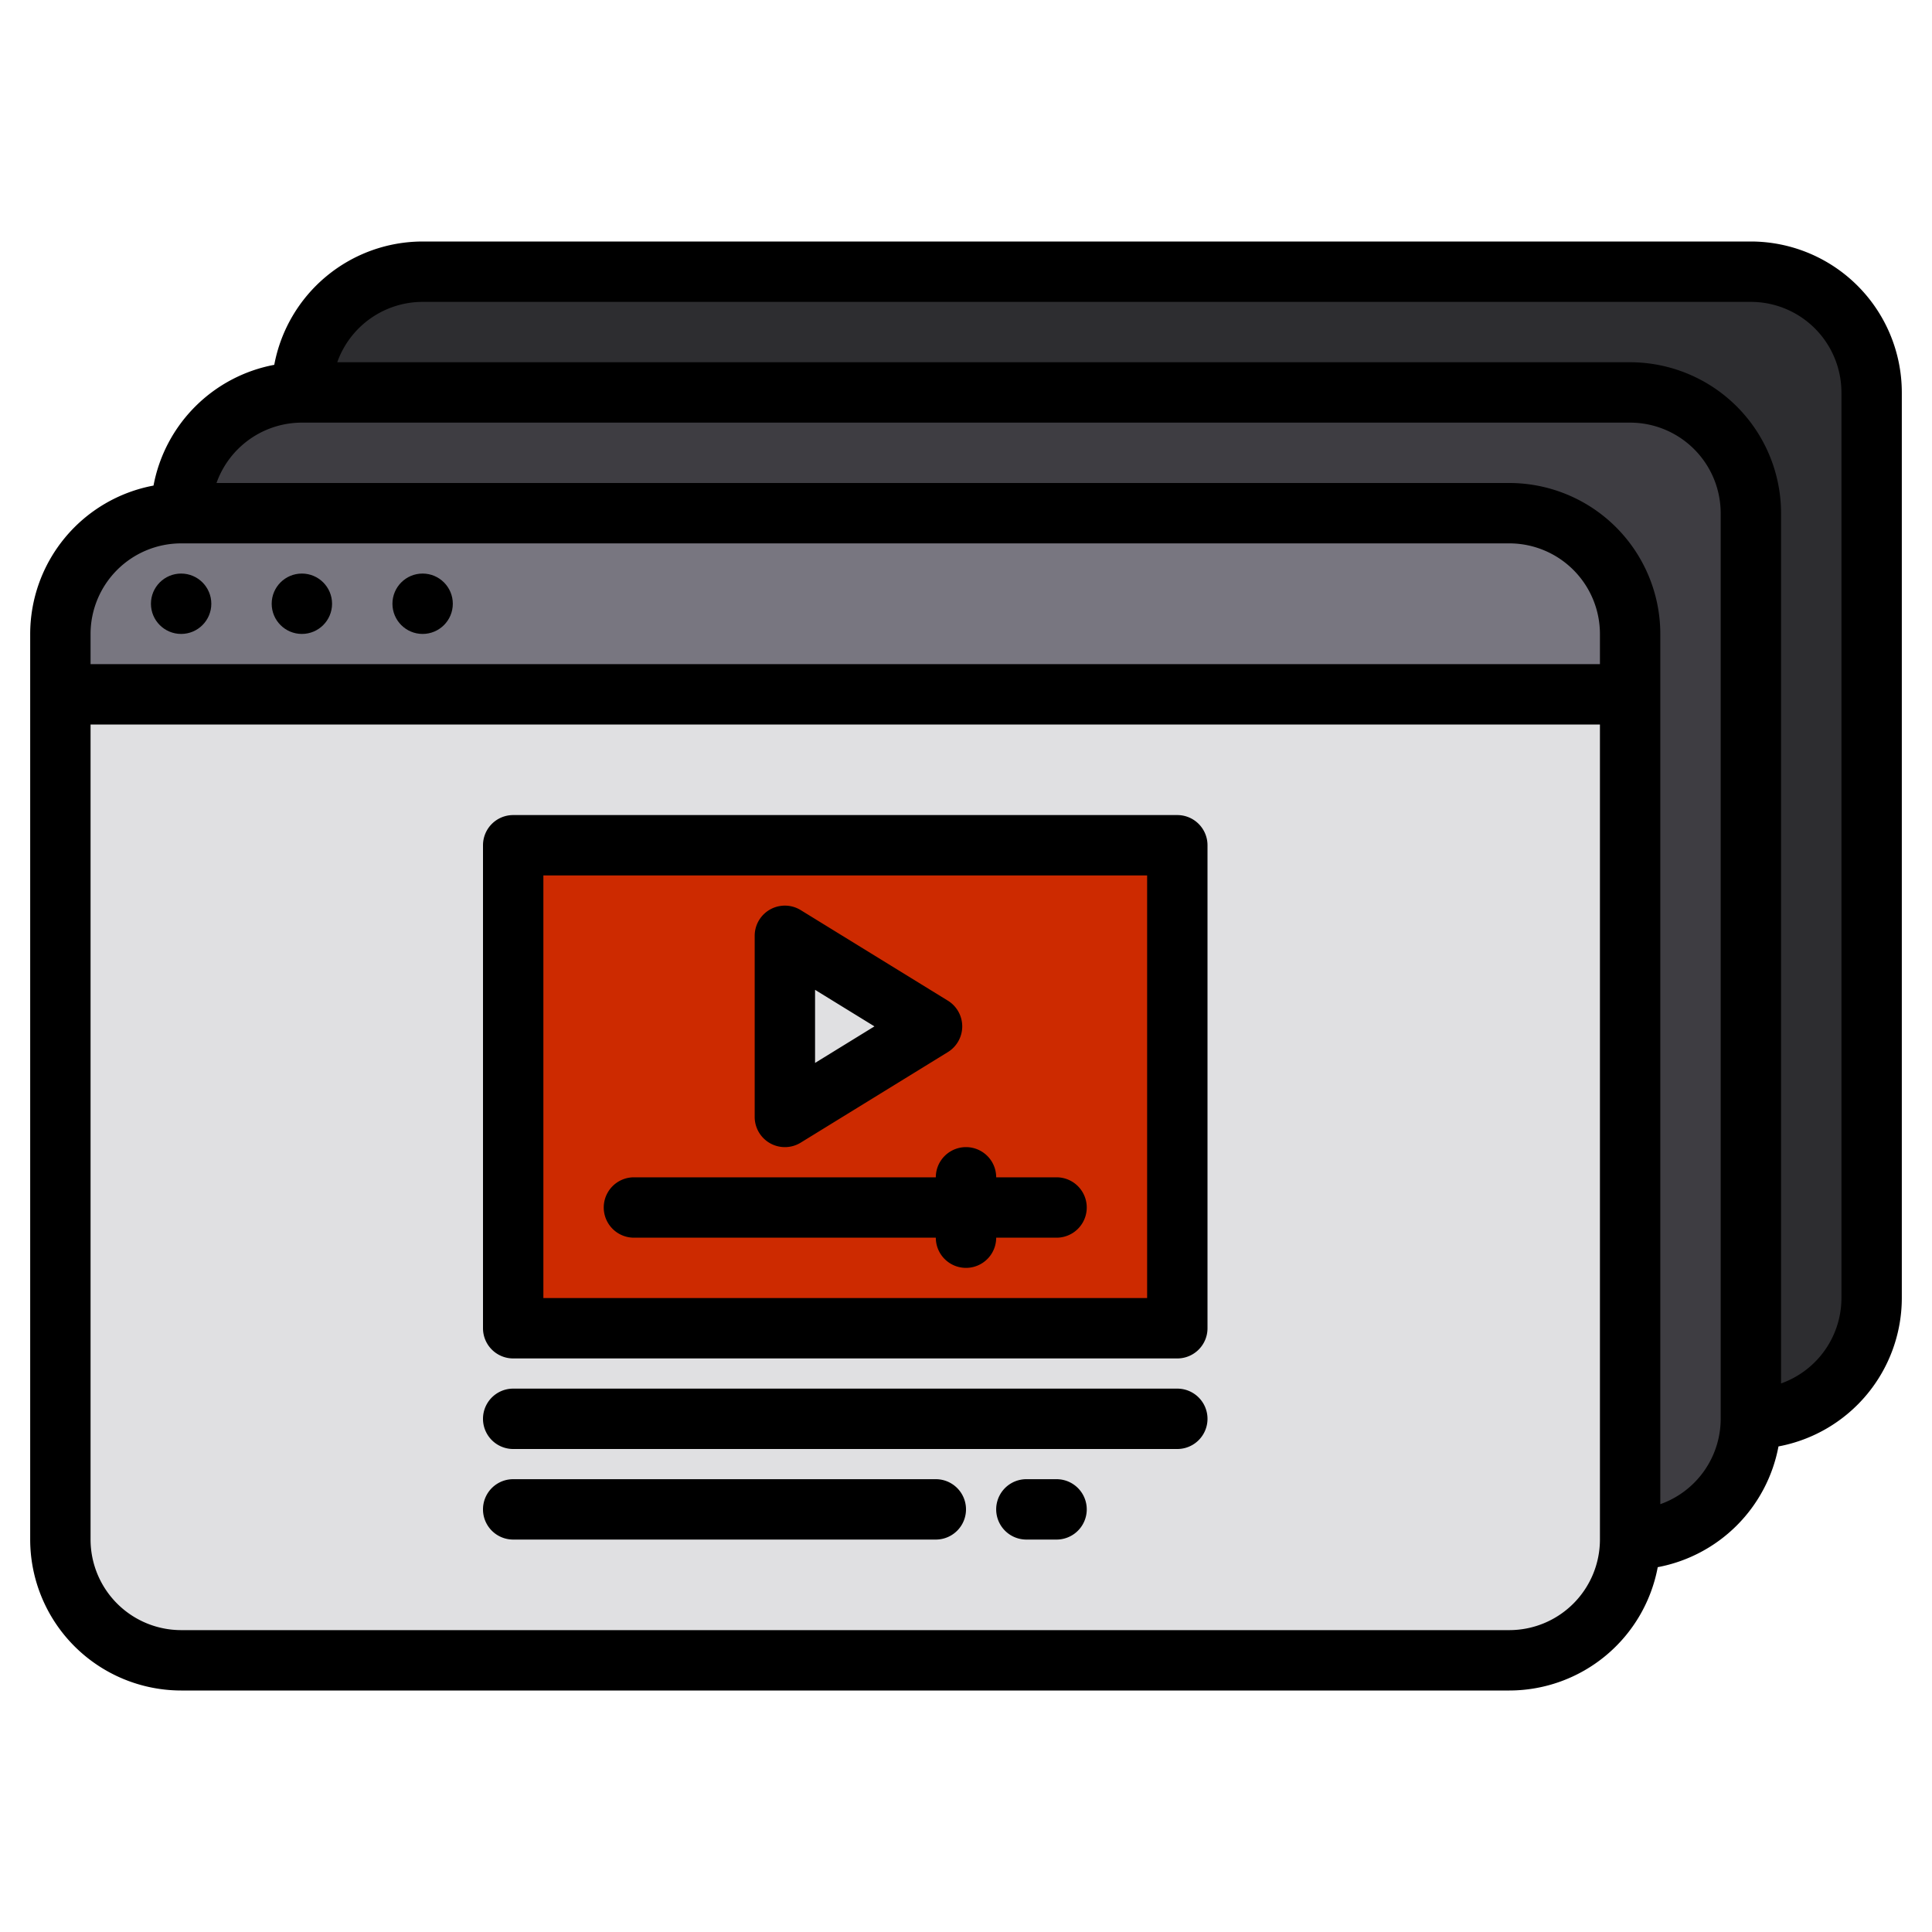 <svg height="512" viewBox="0 0 512 512" width="512" xmlns="http://www.w3.org/2000/svg"><g id="Online_course" data-name="Online course"><path d="m80 104a32 32 0 0 1 32-32h352a32 32 0 0 1 32 32v240a32 32 0 0 1 -32 32" fill="#2d2d30"/><path d="m48 136a32 32 0 0 1 32-32h352a32 32 0 0 1 32 32v240a32 32 0 0 1 -32 32" fill="#3e3d42"/><path d="m432 168v16h-416v-16a32 32 0 0 1 32-32h352a32 32 0 0 1 32 32z" fill="#787680"/><path d="m432 184v224a32 32 0 0 1 -32 32h-352a32 32 0 0 1 -32-32v-224z" fill="#e0e0e2"/><path d="m136 224h176v128h-176z" fill="#cd2a00"/><path d="m208 296v-48l39 24z" fill="#e0e0e2"/><path d="m464 64h-352a40.058 40.058 0 0 0 -39.317 32.683 40.1 40.1 0 0 0 -32 32 40.058 40.058 0 0 0 -32.683 39.317v240a40.045 40.045 0 0 0 40 40h352a40.058 40.058 0 0 0 39.317-32.683 40.1 40.1 0 0 0 32-32 40.058 40.058 0 0 0 32.683-39.317v-240a40.045 40.045 0 0 0 -40-40zm-440 104a24.027 24.027 0 0 1 24-24h352a24.027 24.027 0 0 1 24 24v8h-400zm400 240a24.027 24.027 0 0 1 -24 24h-352a24.027 24.027 0 0 1 -24-24v-216h400zm32-32a24.038 24.038 0 0 1 -16 22.624v-230.624a40.045 40.045 0 0 0 -40-40h-342.624a24.038 24.038 0 0 1 22.624-16h352a24.027 24.027 0 0 1 24 24zm32-32a24.038 24.038 0 0 1 -16 22.624v-230.624a40.045 40.045 0 0 0 -40-40h-342.624a24.038 24.038 0 0 1 22.624-16h352a24.027 24.027 0 0 1 24 24z"/><circle cx="48" cy="160" r="8"/><circle cx="80" cy="160" r="8"/><circle cx="112" cy="160" r="8"/><path d="m136 360h176a8 8 0 0 0 8-8v-128a8 8 0 0 0 -8-8h-176a8 8 0 0 0 -8 8v128a8 8 0 0 0 8 8zm8-128h160v112h-160z"/><path d="m204.1 302.983a8 8 0 0 0 8.095-.17l39-24a8 8 0 0 0 0-13.626l-39-24a8 8 0 0 0 -12.195 6.813v48a8 8 0 0 0 4.1 6.983zm11.9-40.667 15.736 9.684-15.736 9.684z"/><path d="m280 312h-16a8 8 0 0 0 -16 0h-80a8 8 0 0 0 0 16h80a8 8 0 0 0 16 0h16a8 8 0 0 0 0-16z"/><path d="m136 384h176a8 8 0 0 0 0-16h-176a8 8 0 0 0 0 16z"/><path d="m136 408h112a8 8 0 0 0 0-16h-112a8 8 0 0 0 0 16z"/><path d="m280 392h-8a8 8 0 0 0 0 16h8a8 8 0 0 0 0-16z"/></g></svg>